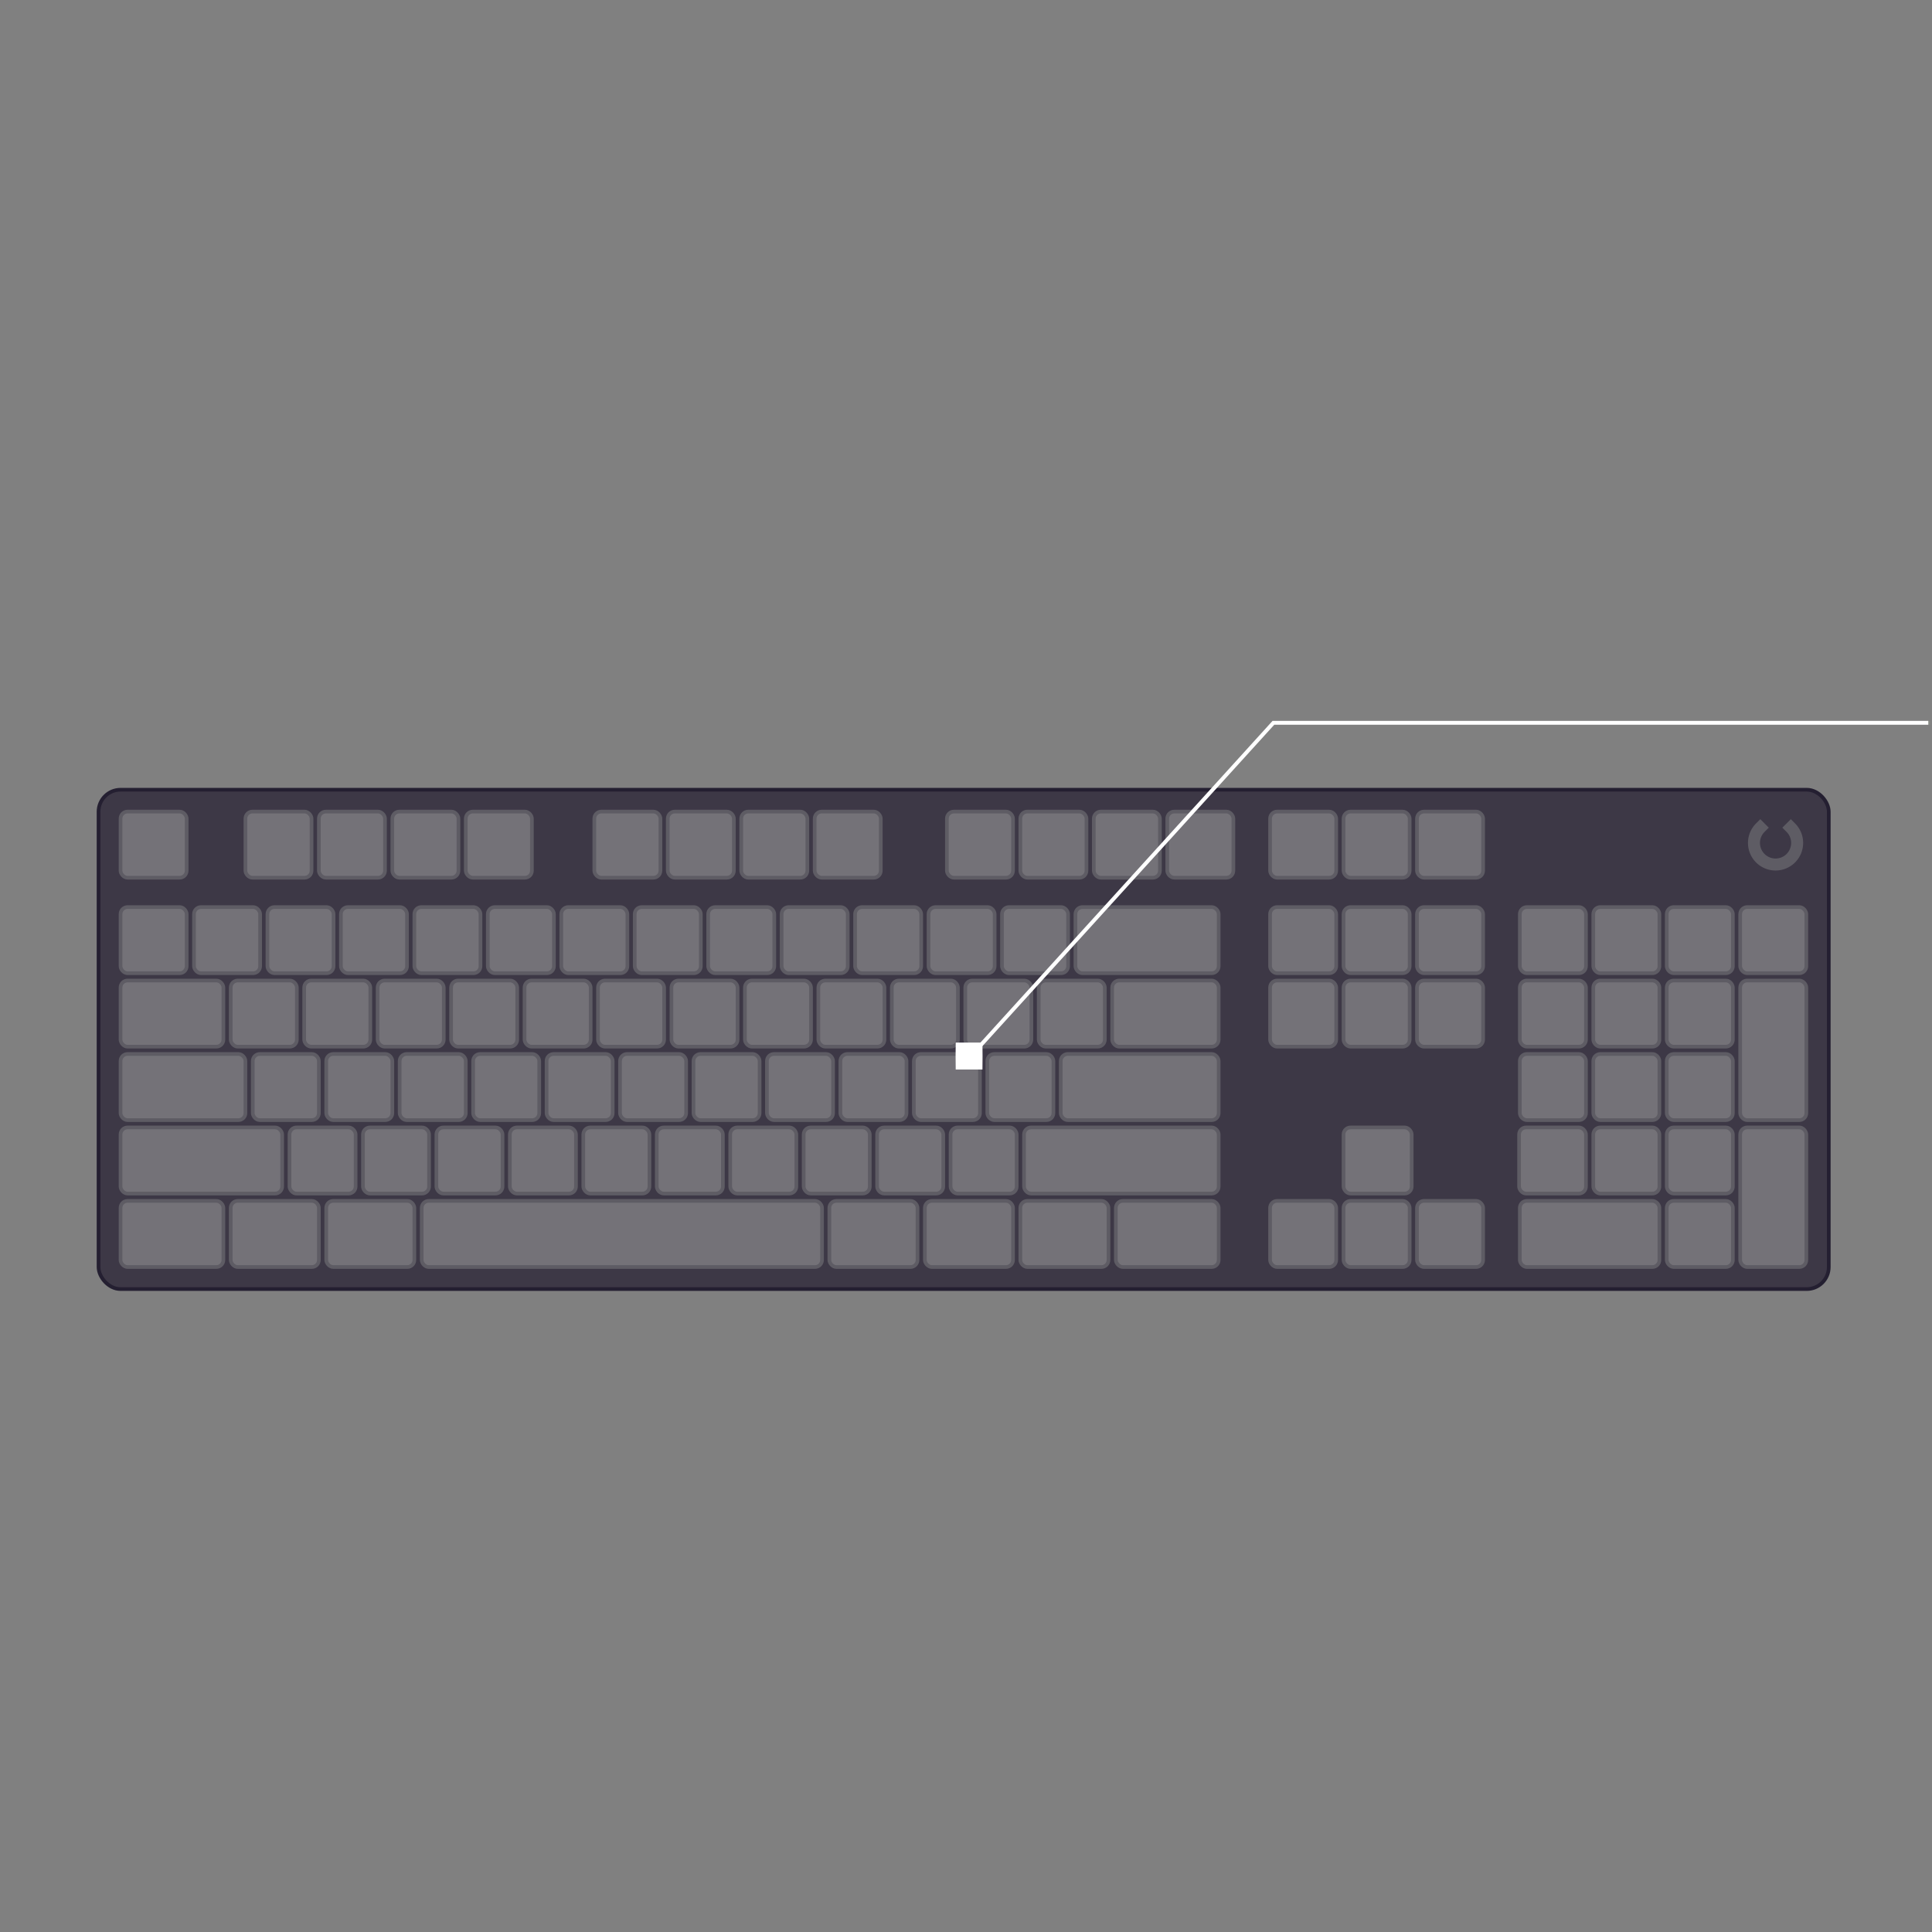 <?xml version="1.0" encoding="UTF-8" standalone="no"?>
<svg
   sodipodi:docname="logitech-g513-dark.svg"
   inkscape:version="1.2.1 (9c6d41e410, 2022-07-14)"
   id="logitech-g513-piper"
   version="1.1"
   viewBox="0 0 129.644 129.644"
   height="490"
   width="490"
   xmlns:inkscape="http://www.inkscape.org/namespaces/inkscape"
   xmlns:sodipodi="http://sodipodi.sourceforge.net/DTD/sodipodi-0.dtd"
   xmlns="http://www.w3.org/2000/svg"
   xmlns:svg="http://www.w3.org/2000/svg"
   xmlns:rdf="http://www.w3.org/1999/02/22-rdf-syntax-ns#"
   xmlns:cc="http://creativecommons.org/ns#"
   xmlns:dc="http://purl.org/dc/elements/1.1/">
  <rect x="0" y="0" width="129.644" height="129.644" fill="#808080" stroke="none"/>
  <title
     id="title415">Logitech G513 Keyboard for Piper</title>
  <defs
     id="defs2" />
  <sodipodi:namedview
     inkscape:document-rotation="0"
     inkscape:snap-nodes="true"
     inkscape:object-nodes="true"
     inkscape:snap-others="true"
     inkscape:window-maximized="1"
     inkscape:window-y="27"
     inkscape:window-x="0"
     inkscape:window-height="1376"
     inkscape:window-width="3440"
     units="px"
     showguides="true"
     inkscape:pagecheckerboard="true"
     inkscape:showpageshadow="false"
     borderlayer="false"
     showborder="true"
     showgrid="false"
     inkscape:current-layer="LEDs"
     inkscape:document-units="px"
     inkscape:cy="249.21384"
     inkscape:cx="119.20416"
     inkscape:zoom="1.9999999"
     inkscape:pageshadow="2"
     inkscape:pageopacity="0.0"
     borderopacity="1.0"
     bordercolor="#666666"
     pagecolor="#ffffff"
     id="base"
     inkscape:snap-global="true"
     scale-x="0.265"
     inkscape:lockguides="false"
     inkscape:deskcolor="#d1d1d1">
    <inkscape:grid
       snapvisiblegridlinesonly="true"
       id="grid3721"
       type="xygrid"
       enabled="true"
       visible="true"
       dotted="false"
       originx="0"
       originy="0" />
  </sodipodi:namedview>
  <g
     inkscape:label="Device"
     style="display:inline"
     id="Device"
     inkscape:groupmode="layer">
    <rect
       ry="1.479"
       y="52.993"
       x="6.612"
       height="33.508"
       width="116.105"
       id="backplate"
       style="fill:#3d3846;fill-opacity:1;stroke:#241f31;stroke-width:0.247;stroke-linejoin:miter;stroke-miterlimit:4;stroke-dasharray:none;stroke-opacity:1" />
    <path
       sodipodi:arc-type="arc"
       sodipodi:open="true"
       sodipodi:end="3.9269907"
       sodipodi:start="5.4977871"
       d="m 120.171,55.539 a 1.449,1.449 0 0 1 0,2.049 1.449,1.449 0 0 1 -2.049,0 1.449,1.449 0 0 1 0,-2.049"
       sodipodi:ry="1.448873"
       sodipodi:rx="1.4488717"
       sodipodi:cy="56.563496"
       sodipodi:cx="119.14634"
       id="logo"
       style="display:inline;opacity:1;fill:none;fill-opacity:0.392;stroke:#5e5c64;stroke-width:0.805;stroke-linecap:square;stroke-linejoin:bevel;stroke-miterlimit:4;stroke-dasharray:none;stroke-opacity:1"
       sodipodi:type="arc" />
    <g
       id="led0"
       transform="matrix(0.977,0,0,0.977,0.154,6.773)"
       style="stroke:#5e5c64;fill:#77767b">
      <rect
         style="fill:#77767b;fill-opacity:0.941;stroke:#5e5c64;stroke-width:0.252;stroke-linejoin:miter;stroke-miterlimit:4;stroke-dasharray:none;stroke-opacity:1"
         id="key-esc"
         width="4.541"
         height="4.541"
         x="8.122"
         y="48.81"
         ry="0.482" />
      <rect
         style="fill:#77767b;fill-opacity:0.941;stroke:#5e5c64;stroke-width:0.252;stroke-linejoin:miter;stroke-miterlimit:4;stroke-dasharray:none;stroke-opacity:1"
         id="button0_DISABLED"
         width="4.541"
         height="4.541"
         x="16.699"
         y="48.81"
         ry="0.482"
         inkscape:label="F1" />
      <rect
         style="fill:#77767b;fill-opacity:0.941;stroke:#5e5c64;stroke-width:0.252;stroke-linejoin:miter;stroke-miterlimit:4;stroke-dasharray:none;stroke-opacity:1"
         id="button1_DISABLED"
         width="4.541"
         height="4.541"
         x="21.744"
         y="48.81"
         ry="0.482"
         inkscape:label="F2" />
      <rect
         style="fill:#77767b;fill-opacity:0.941;stroke:#5e5c64;stroke-width:0.252;stroke-linejoin:miter;stroke-miterlimit:4;stroke-dasharray:none;stroke-opacity:1"
         id="button2_DISABLED"
         width="4.541"
         height="4.541"
         x="26.789"
         y="48.81"
         ry="0.482"
         inkscape:label="F3" />
      <rect
         style="fill:#77767b;fill-opacity:0.941;stroke:#5e5c64;stroke-width:0.252;stroke-linejoin:miter;stroke-miterlimit:4;stroke-dasharray:none;stroke-opacity:1"
         id="button3_DISABLED"
         width="4.541"
         height="4.541"
         x="31.834"
         y="48.81"
         ry="0.482"
         inkscape:label="F4" />
      <rect
         style="fill:#77767b;fill-opacity:0.941;stroke:#5e5c64;stroke-width:0.252;stroke-linejoin:miter;stroke-miterlimit:4;stroke-dasharray:none;stroke-opacity:1"
         id="button4_DISABLED"
         width="4.541"
         height="4.541"
         x="40.662"
         y="48.81"
         ry="0.482"
         inkscape:label="F5" />
      <rect
         style="fill:#77767b;fill-opacity:0.941;stroke:#5e5c64;stroke-width:0.252;stroke-linejoin:miter;stroke-miterlimit:4;stroke-dasharray:none;stroke-opacity:1"
         id="button5_DISABLED"
         width="4.541"
         height="4.541"
         x="45.707"
         y="48.81"
         ry="0.482"
         inkscape:label="F6" />
      <rect
         style="fill:#77767b;fill-opacity:0.941;stroke:#5e5c64;stroke-width:0.252;stroke-linejoin:miter;stroke-miterlimit:4;stroke-dasharray:none;stroke-opacity:1"
         id="button6_DISABLED"
         width="4.541"
         height="4.541"
         x="50.752"
         y="48.81"
         ry="0.482"
         inkscape:label="F7" />
      <rect
         style="fill:#77767b;fill-opacity:0.941;stroke:#5e5c64;stroke-width:0.252;stroke-linejoin:miter;stroke-miterlimit:4;stroke-dasharray:none;stroke-opacity:1"
         id="button7_DISABLED"
         width="4.541"
         height="4.541"
         x="55.797"
         y="48.81"
         ry="0.482"
         inkscape:label="F8" />
      <rect
         style="fill:#77767b;fill-opacity:0.941;stroke:#5e5c64;stroke-width:0.252;stroke-linejoin:miter;stroke-miterlimit:4;stroke-dasharray:none;stroke-opacity:1"
         id="button8_DISABLED"
         width="4.541"
         height="4.541"
         x="64.878"
         y="48.81"
         ry="0.482"
         inkscape:label="F9" />
      <rect
         style="fill:#77767b;fill-opacity:0.941;stroke:#5e5c64;stroke-width:0.252;stroke-linejoin:miter;stroke-miterlimit:4;stroke-dasharray:none;stroke-opacity:1"
         id="button9_DISABLED"
         width="4.541"
         height="4.541"
         x="69.923"
         y="48.81"
         ry="0.482"
         inkscape:label="F10" />
      <rect
         style="fill:#77767b;fill-opacity:0.941;stroke:#5e5c64;stroke-width:0.252;stroke-linejoin:miter;stroke-miterlimit:4;stroke-dasharray:none;stroke-opacity:1"
         id="button10_DISABLED"
         width="4.541"
         height="4.541"
         x="74.968"
         y="48.81"
         ry="0.482"
         inkscape:label="F11" />
      <rect
         style="fill:#77767b;fill-opacity:0.941;stroke:#5e5c64;stroke-width:0.252;stroke-linejoin:miter;stroke-miterlimit:4;stroke-dasharray:none;stroke-opacity:1"
         id="button11_DISABLED"
         width="4.541"
         height="4.541"
         x="80.013"
         y="48.81"
         ry="0.482"
         inkscape:label="F12" />
      <rect
         style="fill:#77767b;fill-opacity:0.941;stroke:#5e5c64;stroke-width:0.252;stroke-linejoin:miter;stroke-miterlimit:4;stroke-dasharray:none;stroke-opacity:1"
         id="key-printscreen"
         width="4.541"
         height="4.541"
         x="87.076"
         y="48.81"
         ry="0.482"
         inkscape:label="PRTSC" />
      <rect
         style="fill:#77767b;fill-opacity:0.941;stroke:#5e5c64;stroke-width:0.252;stroke-linejoin:miter;stroke-miterlimit:4;stroke-dasharray:none;stroke-opacity:1"
         id="key-scroll_lock"
         width="4.541"
         height="4.541"
         x="92.121"
         y="48.81"
         ry="0.482"
         inkscape:label="SCRLK" />
      <rect
         style="fill:#77767b;fill-opacity:0.941;stroke:#5e5c64;stroke-width:0.252;stroke-linejoin:miter;stroke-miterlimit:4;stroke-dasharray:none;stroke-opacity:1"
         id="key-pause"
         width="4.541"
         height="4.541"
         x="97.166"
         y="48.81"
         ry="0.482"
         inkscape:label="PAUSE" />
      <rect
         style="fill:#77767b;fill-opacity:0.941;stroke:#5e5c64;stroke-width:0.252;stroke-linejoin:miter;stroke-miterlimit:4;stroke-dasharray:none;stroke-opacity:1"
         id="key-backtick"
         width="4.541"
         height="4.541"
         x="8.122"
         y="55.369"
         ry="0.482"
         sodipodi:insensitive="true"
         inkscape:label="`/~" />
      <rect
         style="fill:#77767b;fill-opacity:0.941;stroke:#5e5c64;stroke-width:0.252;stroke-linejoin:miter;stroke-miterlimit:4;stroke-dasharray:none;stroke-opacity:1"
         id="key-1"
         width="4.541"
         height="4.541"
         x="13.167"
         y="55.369"
         ry="0.482"
         inkscape:label="1/!" />
      <rect
         style="fill:#77767b;fill-opacity:0.941;stroke:#5e5c64;stroke-width:0.252;stroke-linejoin:miter;stroke-miterlimit:4;stroke-dasharray:none;stroke-opacity:1"
         id="key-2"
         width="4.541"
         height="4.541"
         x="18.212"
         y="55.369"
         ry="0.482"
         inkscape:label="2/@" />
      <rect
         style="fill:#77767b;fill-opacity:0.941;stroke:#5e5c64;stroke-width:0.252;stroke-linejoin:miter;stroke-miterlimit:4;stroke-dasharray:none;stroke-opacity:1"
         id="key-3"
         width="4.541"
         height="4.541"
         x="23.257"
         y="55.369"
         ry="0.482"
         inkscape:label="3/#" />
      <rect
         style="fill:#77767b;fill-opacity:0.941;stroke:#5e5c64;stroke-width:0.252;stroke-linejoin:miter;stroke-miterlimit:4;stroke-dasharray:none;stroke-opacity:1"
         id="key-4"
         width="4.541"
         height="4.541"
         x="28.302"
         y="55.369"
         ry="0.482"
         inkscape:label="4/$" />
      <rect
         style="fill:#77767b;fill-opacity:0.941;stroke:#5e5c64;stroke-width:0.252;stroke-linejoin:miter;stroke-miterlimit:4;stroke-dasharray:none;stroke-opacity:1"
         id="key-5"
         width="4.541"
         height="4.541"
         x="33.347"
         y="55.369"
         ry="0.482"
         inkscape:label="5/%" />
      <rect
         style="fill:#77767b;fill-opacity:0.941;stroke:#5e5c64;stroke-width:0.252;stroke-linejoin:miter;stroke-miterlimit:4;stroke-dasharray:none;stroke-opacity:1"
         id="key-6"
         width="4.541"
         height="4.541"
         x="38.392"
         y="55.369"
         ry="0.482"
         inkscape:label="6/^" />
      <rect
         style="fill:#77767b;fill-opacity:0.941;stroke:#5e5c64;stroke-width:0.252;stroke-linejoin:miter;stroke-miterlimit:4;stroke-dasharray:none;stroke-opacity:1"
         id="key-7"
         width="4.541"
         height="4.541"
         x="43.437"
         y="55.369"
         ry="0.482"
         inkscape:label="7/&amp;" />
      <rect
         style="fill:#77767b;fill-opacity:0.941;stroke:#5e5c64;stroke-width:0.252;stroke-linejoin:miter;stroke-miterlimit:4;stroke-dasharray:none;stroke-opacity:1"
         id="key-8"
         width="4.541"
         height="4.541"
         x="48.482"
         y="55.369"
         ry="0.482"
         inkscape:label="8/*" />
      <rect
         style="fill:#77767b;fill-opacity:0.941;stroke:#5e5c64;stroke-width:0.252;stroke-linejoin:miter;stroke-miterlimit:4;stroke-dasharray:none;stroke-opacity:1"
         id="key-9"
         width="4.541"
         height="4.541"
         x="53.527"
         y="55.369"
         ry="0.482"
         inkscape:label="9/(" />
      <rect
         style="fill:#77767b;fill-opacity:0.941;stroke:#5e5c64;stroke-width:0.252;stroke-linejoin:miter;stroke-miterlimit:4;stroke-dasharray:none;stroke-opacity:1"
         id="key-0"
         width="4.541"
         height="4.541"
         x="58.572"
         y="55.369"
         ry="0.482"
         inkscape:label="0/)" />
      <rect
         style="fill:#77767b;fill-opacity:0.941;stroke:#5e5c64;stroke-width:0.252;stroke-linejoin:miter;stroke-miterlimit:4;stroke-dasharray:none;stroke-opacity:1"
         id="key-dash"
         width="4.541"
         height="4.541"
         x="63.617"
         y="55.369"
         ry="0.482"
         inkscape:label="-/_" />
      <rect
         style="fill:#77767b;fill-opacity:0.941;stroke:#5e5c64;stroke-width:0.252;stroke-linejoin:miter;stroke-miterlimit:4;stroke-dasharray:none;stroke-opacity:1"
         id="key-equals"
         width="4.541"
         height="4.541"
         x="68.662"
         y="55.369"
         ry="0.482"
         inkscape:label="=/+" />
      <rect
         style="fill:#77767b;fill-opacity:0.941;stroke:#5e5c64;stroke-width:0.252;stroke-linejoin:miter;stroke-miterlimit:4;stroke-dasharray:none;stroke-opacity:1"
         id="key-backspace"
         width="9.838"
         height="4.541"
         x="73.707"
         y="55.369"
         ry="0.482"
         inkscape:label="&lt;Leftwards pointing arrow&gt;" />
      <rect
         style="fill:#77767b;fill-opacity:0.941;stroke:#5e5c64;stroke-width:0.252;stroke-linejoin:miter;stroke-miterlimit:4;stroke-dasharray:none;stroke-opacity:1"
         id="key-insert"
         width="4.541"
         height="4.541"
         x="87.076"
         y="55.369"
         ry="0.482"
         inkscape:label="INS" />
      <rect
         style="fill:#77767b;fill-opacity:0.941;stroke:#5e5c64;stroke-width:0.252;stroke-linejoin:miter;stroke-miterlimit:4;stroke-dasharray:none;stroke-opacity:1"
         id="key-home"
         width="4.541"
         height="4.541"
         x="92.121"
         y="55.369"
         ry="0.482"
         inkscape:label="HOME" />
      <rect
         style="fill:#77767b;fill-opacity:0.941;stroke:#5e5c64;stroke-width:0.252;stroke-linejoin:miter;stroke-miterlimit:4;stroke-dasharray:none;stroke-opacity:1"
         id="key-page_up"
         width="4.541"
         height="4.541"
         x="97.166"
         y="55.369"
         ry="0.482"
         inkscape:label="PG UP" />
      <rect
         style="fill:#77767b;fill-opacity:0.941;stroke:#5e5c64;stroke-width:0.252;stroke-linejoin:miter;stroke-miterlimit:4;stroke-dasharray:none;stroke-opacity:1"
         id="key-numpad-num_lock"
         width="4.541"
         height="4.541"
         x="104.23"
         y="55.369"
         ry="0.482"
         inkscape:label="NUM" />
      <rect
         style="fill:#77767b;fill-opacity:0.941;stroke:#5e5c64;stroke-width:0.252;stroke-linejoin:miter;stroke-miterlimit:4;stroke-dasharray:none;stroke-opacity:1"
         id="key-numpad-forwardslash"
         width="4.541"
         height="4.541"
         x="109.275"
         y="55.369"
         ry="0.482"
         inkscape:label="/" />
      <rect
         style="fill:#77767b;fill-opacity:0.941;stroke:#5e5c64;stroke-width:0.252;stroke-linejoin:miter;stroke-miterlimit:4;stroke-dasharray:none;stroke-opacity:1"
         id="key-numpad-asterisk"
         width="4.541"
         height="4.541"
         x="114.32"
         y="55.369"
         ry="0.482"
         inkscape:label="*" />
      <rect
         style="fill:#77767b;fill-opacity:0.941;stroke:#5e5c64;stroke-width:0.252;stroke-linejoin:miter;stroke-miterlimit:4;stroke-dasharray:none;stroke-opacity:1"
         id="key-numpad-dash"
         width="4.541"
         height="4.541"
         x="119.365"
         y="55.369"
         ry="0.482"
         inkscape:label="-" />
      <rect
         style="fill:#77767b;fill-opacity:0.941;stroke:#5e5c64;stroke-width:0.252;stroke-linejoin:miter;stroke-miterlimit:4;stroke-dasharray:none;stroke-opacity:1"
         id="key-tab"
         width="7.063"
         height="4.541"
         x="8.122"
         y="60.414"
         ry="0.482"
         inkscape:label="TAB" />
      <rect
         style="fill:#77767b;fill-opacity:0.941;stroke:#5e5c64;stroke-width:0.252;stroke-linejoin:miter;stroke-miterlimit:4;stroke-dasharray:none;stroke-opacity:1"
         id="key-q"
         width="4.541"
         height="4.541"
         x="15.69"
         y="60.414"
         ry="0.482"
         inkscape:label="Q" />
      <rect
         style="fill:#77767b;fill-opacity:0.941;stroke:#5e5c64;stroke-width:0.252;stroke-linejoin:miter;stroke-miterlimit:4;stroke-dasharray:none;stroke-opacity:1"
         id="key-w"
         width="4.541"
         height="4.541"
         x="20.735"
         y="60.414"
         ry="0.482"
         inkscape:label="W" />
      <rect
         style="fill:#77767b;fill-opacity:0.941;stroke:#5e5c64;stroke-width:0.252;stroke-linejoin:miter;stroke-miterlimit:4;stroke-dasharray:none;stroke-opacity:1"
         id="key-e"
         width="4.541"
         height="4.541"
         x="25.78"
         y="60.414"
         ry="0.482"
         inkscape:label="E" />
      <rect
         style="fill:#77767b;fill-opacity:0.941;stroke:#5e5c64;stroke-width:0.252;stroke-linejoin:miter;stroke-miterlimit:4;stroke-dasharray:none;stroke-opacity:1"
         id="key-r"
         width="4.541"
         height="4.541"
         x="30.825"
         y="60.414"
         ry="0.482"
         inkscape:label="R" />
      <rect
         style="fill:#77767b;fill-opacity:0.941;stroke:#5e5c64;stroke-width:0.252;stroke-linejoin:miter;stroke-miterlimit:4;stroke-dasharray:none;stroke-opacity:1"
         id="key-t"
         width="4.541"
         height="4.541"
         x="35.87"
         y="60.414"
         ry="0.482"
         inkscape:label="T" />
      <rect
         style="fill:#77767b;fill-opacity:0.941;stroke:#5e5c64;stroke-width:0.252;stroke-linejoin:miter;stroke-miterlimit:4;stroke-dasharray:none;stroke-opacity:1"
         id="key-y"
         width="4.541"
         height="4.541"
         x="40.915"
         y="60.414"
         ry="0.482"
         inkscape:label="Y" />
      <rect
         style="fill:#77767b;fill-opacity:0.941;stroke:#5e5c64;stroke-width:0.252;stroke-linejoin:miter;stroke-miterlimit:4;stroke-dasharray:none;stroke-opacity:1"
         id="key-u"
         width="4.541"
         height="4.541"
         x="45.96"
         y="60.414"
         ry="0.482"
         inkscape:label="U" />
      <rect
         style="fill:#77767b;fill-opacity:0.941;stroke:#5e5c64;stroke-width:0.252;stroke-linejoin:miter;stroke-miterlimit:4;stroke-dasharray:none;stroke-opacity:1"
         id="key-i"
         width="4.541"
         height="4.541"
         x="51.005"
         y="60.414"
         ry="0.482"
         inkscape:label="I" />
      <rect
         style="fill:#77767b;fill-opacity:0.941;stroke:#5e5c64;stroke-width:0.252;stroke-linejoin:miter;stroke-miterlimit:4;stroke-dasharray:none;stroke-opacity:1"
         id="key-o"
         width="4.541"
         height="4.541"
         x="56.05"
         y="60.414"
         ry="0.482"
         inkscape:label="O" />
      <rect
         style="fill:#77767b;fill-opacity:0.941;stroke:#5e5c64;stroke-width:0.252;stroke-linejoin:miter;stroke-miterlimit:4;stroke-dasharray:none;stroke-opacity:1"
         id="key-p"
         width="4.541"
         height="4.541"
         x="61.095"
         y="60.414"
         ry="0.482"
         inkscape:label="P" />
      <rect
         style="fill:#77767b;fill-opacity:0.941;stroke:#5e5c64;stroke-width:0.252;stroke-linejoin:miter;stroke-miterlimit:4;stroke-dasharray:none;stroke-opacity:1"
         id="key-opening_square_bracket"
         width="4.541"
         height="4.541"
         x="66.14"
         y="60.414"
         ry="0.482"
         inkscape:label="[/{" />
      <rect
         style="fill:#77767b;fill-opacity:0.941;stroke:#5e5c64;stroke-width:0.252;stroke-linejoin:miter;stroke-miterlimit:4;stroke-dasharray:none;stroke-opacity:1"
         id="key-closing_square_bracket"
         width="4.541"
         height="4.541"
         x="71.185"
         y="60.414"
         ry="0.482"
         inkscape:label="]/}" />
      <rect
         style="fill:#77767b;fill-opacity:0.941;stroke:#5e5c64;stroke-width:0.252;stroke-linejoin:miter;stroke-miterlimit:4;stroke-dasharray:none;stroke-opacity:1"
         id="key-backslash"
         width="7.315"
         height="4.541"
         x="76.23"
         y="60.414"
         ry="0.482"
         inkscape:label="\/|" />
      <rect
         style="fill:#77767b;fill-opacity:0.941;stroke:#5e5c64;stroke-width:0.252;stroke-linejoin:miter;stroke-miterlimit:4;stroke-dasharray:none;stroke-opacity:1"
         id="key-delete"
         width="4.541"
         height="4.541"
         x="87.076"
         y="60.414"
         ry="0.482"
         inkscape:label="DEL" />
      <rect
         style="fill:#77767b;fill-opacity:0.941;stroke:#5e5c64;stroke-width:0.252;stroke-linejoin:miter;stroke-miterlimit:4;stroke-dasharray:none;stroke-opacity:1"
         id="key-end"
         width="4.541"
         height="4.541"
         x="92.121"
         y="60.414"
         ry="0.482"
         inkscape:label="END" />
      <rect
         style="fill:#77767b;fill-opacity:0.941;stroke:#5e5c64;stroke-width:0.252;stroke-linejoin:miter;stroke-miterlimit:4;stroke-dasharray:none;stroke-opacity:1"
         id="key-page_down"
         width="4.541"
         height="4.541"
         x="97.166"
         y="60.414"
         ry="0.482"
         inkscape:label="PG DN" />
      <rect
         style="fill:#77767b;fill-opacity:0.941;stroke:#5e5c64;stroke-width:0.252;stroke-linejoin:miter;stroke-miterlimit:4;stroke-dasharray:none;stroke-opacity:1"
         id="key-numpad-7"
         width="4.541"
         height="4.541"
         x="104.23"
         y="60.414"
         ry="0.482"
         inkscape:label="7/HOME" />
      <rect
         style="fill:#77767b;fill-opacity:0.941;stroke:#5e5c64;stroke-width:0.252;stroke-linejoin:miter;stroke-miterlimit:4;stroke-dasharray:none;stroke-opacity:1"
         id="key-numpad-8"
         width="4.541"
         height="4.541"
         x="109.275"
         y="60.414"
         ry="0.482"
         inkscape:label="8/&lt;Upwards pointing arrow&gt;" />
      <rect
         style="fill:#77767b;fill-opacity:0.941;stroke:#5e5c64;stroke-width:0.252;stroke-linejoin:miter;stroke-miterlimit:4;stroke-dasharray:none;stroke-opacity:1"
         id="key-numpad-9"
         width="4.541"
         height="4.541"
         x="114.32"
         y="60.414"
         ry="0.482"
         inkscape:label="9/PG UP" />
      <rect
         style="fill:#77767b;fill-opacity:0.941;stroke:#5e5c64;stroke-width:0.252;stroke-linejoin:miter;stroke-miterlimit:4;stroke-dasharray:none;stroke-opacity:1"
         id="key-numpad-plus"
         width="4.541"
         height="9.586"
         x="119.365"
         y="60.414"
         ry="0.479"
         inkscape:label="+" />
      <rect
         style="fill:#77767b;fill-opacity:0.941;stroke:#5e5c64;stroke-width:0.252;stroke-linejoin:miter;stroke-miterlimit:4;stroke-dasharray:none;stroke-opacity:1"
         id="key-capslock"
         width="8.577"
         height="4.541"
         x="8.122"
         y="65.459"
         ry="0.482"
         inkscape:label="CAPS" />
      <rect
         style="fill:#77767b;fill-opacity:0.941;stroke:#5e5c64;stroke-width:0.252;stroke-linejoin:miter;stroke-miterlimit:4;stroke-dasharray:none;stroke-opacity:1"
         id="key-a"
         width="4.541"
         height="4.541"
         x="17.203"
         y="65.459"
         ry="0.482"
         inkscape:label="A" />
      <rect
         style="fill:#77767b;fill-opacity:0.941;stroke:#5e5c64;stroke-width:0.252;stroke-linejoin:miter;stroke-miterlimit:4;stroke-dasharray:none;stroke-opacity:1"
         id="key-s"
         width="4.541"
         height="4.541"
         x="22.248"
         y="65.459"
         ry="0.482"
         inkscape:label="S" />
      <rect
         style="fill:#77767b;fill-opacity:0.941;stroke:#5e5c64;stroke-width:0.252;stroke-linejoin:miter;stroke-miterlimit:4;stroke-dasharray:none;stroke-opacity:1"
         id="key-d"
         width="4.541"
         height="4.541"
         x="27.293"
         y="65.459"
         ry="0.482"
         inkscape:label="D" />
      <rect
         style="fill:#77767b;fill-opacity:0.941;stroke:#5e5c64;stroke-width:0.252;stroke-linejoin:miter;stroke-miterlimit:4;stroke-dasharray:none;stroke-opacity:1"
         id="key-f"
         width="4.541"
         height="4.541"
         x="32.338"
         y="65.459"
         ry="0.482"
         inkscape:label="F" />
      <rect
         style="fill:#77767b;fill-opacity:0.941;stroke:#5e5c64;stroke-width:0.252;stroke-linejoin:miter;stroke-miterlimit:4;stroke-dasharray:none;stroke-opacity:1"
         id="key-g"
         width="4.541"
         height="4.541"
         x="37.383"
         y="65.459"
         ry="0.482"
         inkscape:label="G" />
      <rect
         style="fill:#77767b;fill-opacity:0.941;stroke:#5e5c64;stroke-width:0.252;stroke-linejoin:miter;stroke-miterlimit:4;stroke-dasharray:none;stroke-opacity:1"
         id="key-h"
         width="4.541"
         height="4.541"
         x="42.428"
         y="65.459"
         ry="0.482"
         inkscape:label="H" />
      <rect
         style="fill:#77767b;fill-opacity:0.941;stroke:#5e5c64;stroke-width:0.252;stroke-linejoin:miter;stroke-miterlimit:4;stroke-dasharray:none;stroke-opacity:1"
         id="key-j"
         width="4.541"
         height="4.541"
         x="47.473"
         y="65.459"
         ry="0.482"
         inkscape:label="J" />
      <rect
         style="fill:#77767b;fill-opacity:0.941;stroke:#5e5c64;stroke-width:0.252;stroke-linejoin:miter;stroke-miterlimit:4;stroke-dasharray:none;stroke-opacity:1"
         id="key-k"
         width="4.541"
         height="4.541"
         x="52.518"
         y="65.459"
         ry="0.482"
         inkscape:label="K" />
      <rect
         style="fill:#77767b;fill-opacity:0.941;stroke:#5e5c64;stroke-width:0.252;stroke-linejoin:miter;stroke-miterlimit:4;stroke-dasharray:none;stroke-opacity:1"
         id="key-l"
         width="4.541"
         height="4.541"
         x="57.563"
         y="65.459"
         ry="0.482"
         inkscape:label="L" />
      <rect
         style="fill:#77767b;fill-opacity:0.941;stroke:#5e5c64;stroke-width:0.252;stroke-linejoin:miter;stroke-miterlimit:4;stroke-dasharray:none;stroke-opacity:1"
         id="key-semicolon"
         width="4.541"
         height="4.541"
         x="62.608"
         y="65.459"
         ry="0.482"
         inkscape:label=";/:" />
      <rect
         style="fill:#77767b;fill-opacity:0.941;stroke:#5e5c64;stroke-width:0.252;stroke-linejoin:miter;stroke-miterlimit:4;stroke-dasharray:none;stroke-opacity:1"
         id="key-apostrophe"
         width="4.541"
         height="4.541"
         x="67.653"
         y="65.459"
         ry="0.482"
         inkscape:label="'/&quot;" />
      <rect
         style="fill:#77767b;fill-opacity:0.941;stroke:#5e5c64;stroke-width:0.252;stroke-linejoin:miter;stroke-miterlimit:4;stroke-dasharray:none;stroke-opacity:1"
         id="key-enter"
         width="10.847"
         height="4.541"
         x="72.698"
         y="65.459"
         ry="0.482"
         inkscape:label="ENTER" />
      <rect
         style="fill:#77767b;fill-opacity:0.941;stroke:#5e5c64;stroke-width:0.252;stroke-linejoin:miter;stroke-miterlimit:4;stroke-dasharray:none;stroke-opacity:1"
         id="key-numpad-4"
         width="4.541"
         height="4.541"
         x="104.23"
         y="65.459"
         ry="0.482"
         inkscape:label="4/&lt;Leftwards pointing arrow&gt;" />
      <rect
         style="fill:#77767b;fill-opacity:0.941;stroke:#5e5c64;stroke-width:0.252;stroke-linejoin:miter;stroke-miterlimit:4;stroke-dasharray:none;stroke-opacity:1"
         id="key-numpad-5"
         width="4.541"
         height="4.541"
         x="109.275"
         y="65.459"
         ry="0.482"
         inkscape:label="5" />
      <rect
         style="fill:#77767b;fill-opacity:0.941;stroke:#5e5c64;stroke-width:0.252;stroke-linejoin:miter;stroke-miterlimit:4;stroke-dasharray:none;stroke-opacity:1"
         id="key-numpad-6"
         width="4.541"
         height="4.541"
         x="114.32"
         y="65.459"
         ry="0.482"
         inkscape:label="6/&lt;Rightwards pointing arrow&gt;" />
      <rect
         style="fill:#77767b;fill-opacity:0.941;stroke:#5e5c64;stroke-width:0.252;stroke-linejoin:miter;stroke-miterlimit:4;stroke-dasharray:none;stroke-opacity:1"
         id="key-lshift"
         width="11.099"
         height="4.541"
         x="8.122"
         y="70.504"
         ry="0.482"
         inkscape:label="SHIFT" />
      <rect
         style="fill:#77767b;fill-opacity:0.941;stroke:#5e5c64;stroke-width:0.252;stroke-linejoin:miter;stroke-miterlimit:4;stroke-dasharray:none;stroke-opacity:1"
         id="key-z"
         width="4.541"
         height="4.541"
         x="19.726"
         y="70.504"
         ry="0.482"
         inkscape:label="Z" />
      <rect
         style="fill:#77767b;fill-opacity:0.941;stroke:#5e5c64;stroke-width:0.252;stroke-linejoin:miter;stroke-miterlimit:4;stroke-dasharray:none;stroke-opacity:1"
         id="key-x"
         width="4.541"
         height="4.541"
         x="24.771"
         y="70.504"
         ry="0.482"
         inkscape:label="X" />
      <rect
         style="fill:#77767b;fill-opacity:0.941;stroke:#5e5c64;stroke-width:0.252;stroke-linejoin:miter;stroke-miterlimit:4;stroke-dasharray:none;stroke-opacity:1"
         id="key-c"
         width="4.541"
         height="4.541"
         x="29.816"
         y="70.504"
         ry="0.482"
         inkscape:label="C" />
      <rect
         style="fill:#77767b;fill-opacity:0.941;stroke:#5e5c64;stroke-width:0.252;stroke-linejoin:miter;stroke-miterlimit:4;stroke-dasharray:none;stroke-opacity:1"
         id="key-v"
         width="4.541"
         height="4.541"
         x="34.861"
         y="70.504"
         ry="0.482"
         inkscape:label="V" />
      <rect
         style="fill:#77767b;fill-opacity:0.941;stroke:#5e5c64;stroke-width:0.252;stroke-linejoin:miter;stroke-miterlimit:4;stroke-dasharray:none;stroke-opacity:1"
         id="key-b"
         width="4.541"
         height="4.541"
         x="39.906"
         y="70.504"
         ry="0.482"
         inkscape:label="B" />
      <rect
         style="fill:#77767b;fill-opacity:0.941;stroke:#5e5c64;stroke-width:0.252;stroke-linejoin:miter;stroke-miterlimit:4;stroke-dasharray:none;stroke-opacity:1"
         id="key-n"
         width="4.541"
         height="4.541"
         x="44.951"
         y="70.504"
         ry="0.482"
         inkscape:label="N" />
      <rect
         style="fill:#77767b;fill-opacity:0.941;stroke:#5e5c64;stroke-width:0.252;stroke-linejoin:miter;stroke-miterlimit:4;stroke-dasharray:none;stroke-opacity:1"
         id="key-m"
         width="4.541"
         height="4.541"
         x="49.996"
         y="70.504"
         ry="0.482"
         inkscape:label="M" />
      <rect
         style="fill:#77767b;fill-opacity:0.941;stroke:#5e5c64;stroke-width:0.252;stroke-linejoin:miter;stroke-miterlimit:4;stroke-dasharray:none;stroke-opacity:1"
         id="key-comma"
         width="4.541"
         height="4.541"
         x="55.041"
         y="70.504"
         ry="0.482"
         inkscape:label=",/&lt;" />
      <rect
         style="fill:#77767b;fill-opacity:0.941;stroke:#5e5c64;stroke-width:0.252;stroke-linejoin:miter;stroke-miterlimit:4;stroke-dasharray:none;stroke-opacity:1"
         id="key-period"
         width="4.541"
         height="4.541"
         x="60.086"
         y="70.504"
         ry="0.482"
         inkscape:label="./&gt;" />
      <rect
         style="fill:#77767b;fill-opacity:0.941;stroke:#5e5c64;stroke-width:0.252;stroke-linejoin:miter;stroke-miterlimit:4;stroke-dasharray:none;stroke-opacity:1"
         id="key-forwardslash"
         width="4.541"
         height="4.541"
         x="65.131"
         y="70.504"
         ry="0.482"
         inkscape:label="//?" />
      <rect
         style="fill:#77767b;fill-opacity:0.941;stroke:#5e5c64;stroke-width:0.252;stroke-linejoin:miter;stroke-miterlimit:4;stroke-dasharray:none;stroke-opacity:1"
         id="key-rshift"
         width="13.369"
         height="4.541"
         x="70.176"
         y="70.504"
         ry="0.482"
         inkscape:label="SHIFT" />
      <rect
         style="fill:#77767b;fill-opacity:0.941;stroke:#5e5c64;stroke-width:0.252;stroke-linejoin:miter;stroke-miterlimit:4;stroke-dasharray:none;stroke-opacity:1"
         id="key-arrow_up"
         width="4.681"
         height="4.541"
         x="92.121"
         y="70.504"
         ry="0.482"
         inkscape:label="&lt;Upwards pointing arrow&gt;" />
      <rect
         style="fill:#77767b;fill-opacity:0.941;stroke:#5e5c64;stroke-width:0.252;stroke-linejoin:miter;stroke-miterlimit:4;stroke-dasharray:none;stroke-opacity:1"
         id="key-numpad-1"
         width="4.592"
         height="4.541"
         x="104.178"
         y="70.504"
         ry="0.482"
         inkscape:label="1/END" />
      <rect
         style="fill:#77767b;fill-opacity:0.941;stroke:#5e5c64;stroke-width:0.252;stroke-linejoin:miter;stroke-miterlimit:4;stroke-dasharray:none;stroke-opacity:1"
         id="key-numpad-2"
         width="4.541"
         height="4.541"
         x="109.275"
         y="70.504"
         ry="0.482"
         inkscape:label="2/&lt;Downwards pointing arrow&gt;" />
      <rect
         style="fill:#77767b;fill-opacity:0.941;stroke:#5e5c64;stroke-width:0.252;stroke-linejoin:miter;stroke-miterlimit:4;stroke-dasharray:none;stroke-opacity:1"
         id="key-numpad-3"
         width="4.541"
         height="4.541"
         x="114.32"
         y="70.504"
         ry="0.482"
         inkscape:label="3/PG DN" />
      <rect
         style="fill:#77767b;fill-opacity:0.941;stroke:#5e5c64;stroke-width:0.252;stroke-linejoin:miter;stroke-miterlimit:4;stroke-dasharray:none;stroke-opacity:1"
         id="key-numpad-enter"
         width="4.541"
         height="9.586"
         x="119.365"
         y="70.504"
         ry="0.479"
         inkscape:label="ENTER" />
      <rect
         style="fill:#77767b;fill-opacity:0.941;stroke:#5e5c64;stroke-width:0.252;stroke-linejoin:miter;stroke-miterlimit:4;stroke-dasharray:none;stroke-opacity:1"
         id="key-lcontrol"
         width="7.063"
         height="4.541"
         x="8.122"
         y="75.549"
         ry="0.482"
         inkscape:label="CTRL" />
      <rect
         style="fill:#77767b;fill-opacity:0.941;stroke:#5e5c64;stroke-width:0.252;stroke-linejoin:miter;stroke-miterlimit:4;stroke-dasharray:none;stroke-opacity:1"
         id="key-super"
         width="6.054"
         height="4.541"
         x="15.69"
         y="75.549"
         ry="0.482"
         inkscape:label="&lt;Windows icon&gt;" />
      <rect
         style="fill:#77767b;fill-opacity:0.941;stroke:#5e5c64;stroke-width:0.252;stroke-linejoin:miter;stroke-miterlimit:4;stroke-dasharray:none;stroke-opacity:1"
         id="key-lalt"
         width="6.054"
         height="4.541"
         x="22.248"
         y="75.549"
         ry="0.482"
         inkscape:label="ALT" />
      <rect
         style="fill:#77767b;fill-opacity:0.941;stroke:#5e5c64;stroke-width:0.252;stroke-linejoin:miter;stroke-miterlimit:4;stroke-dasharray:none;stroke-opacity:1"
         id="key-space"
         width="27.495"
         height="4.541"
         x="28.807"
         y="75.549"
         ry="0.482"
         inkscape:label="--" />
      <rect
         style="fill:#77767b;fill-opacity:0.941;stroke:#5e5c64;stroke-width:0.252;stroke-linejoin:miter;stroke-miterlimit:4;stroke-dasharray:none;stroke-opacity:1"
         id="key-ralt"
         width="6.054"
         height="4.541"
         x="56.806"
         y="75.549"
         ry="0.482"
         inkscape:label="ALT" />
      <rect
         style="fill:#77767b;fill-opacity:0.941;stroke:#5e5c64;stroke-width:0.252;stroke-linejoin:miter;stroke-miterlimit:4;stroke-dasharray:none;stroke-opacity:1"
         id="key-fn"
         width="6.054"
         height="4.541"
         x="63.365"
         y="75.549"
         ry="0.482"
         inkscape:label="FN" />
      <rect
         style="fill:#77767b;fill-opacity:0.941;stroke:#5e5c64;stroke-width:0.252;stroke-linejoin:miter;stroke-miterlimit:4;stroke-dasharray:none;stroke-opacity:1"
         id="key-menu"
         width="6.054"
         height="4.541"
         x="69.923"
         y="75.549"
         ry="0.482"
         inkscape:label="&lt;Dropdown menu icon&gt;" />
      <rect
         style="fill:#77767b;fill-opacity:0.941;stroke:#5e5c64;stroke-width:0.252;stroke-linejoin:miter;stroke-miterlimit:4;stroke-dasharray:none;stroke-opacity:1"
         id="key-rcontrol"
         width="7.063"
         height="4.541"
         x="76.482"
         y="75.549"
         ry="0.482"
         inkscape:label="CTRL" />
      <rect
         style="fill:#77767b;fill-opacity:0.941;stroke:#5e5c64;stroke-width:0.252;stroke-linejoin:miter;stroke-miterlimit:4;stroke-dasharray:none;stroke-opacity:1"
         id="key-arrow_left"
         width="4.541"
         height="4.541"
         x="87.076"
         y="75.549"
         ry="0.482"
         inkscape:label="&lt;Leftwards pointing arrow&gt;" />
      <rect
         style="fill:#77767b;fill-opacity:0.941;stroke:#5e5c64;stroke-width:0.252;stroke-linejoin:miter;stroke-miterlimit:4;stroke-dasharray:none;stroke-opacity:1"
         id="key-arrow_down"
         width="4.541"
         height="4.541"
         x="92.121"
         y="75.549"
         ry="0.482"
         inkscape:label="&lt;Downwards pointing arrow&gt;" />
      <rect
         style="fill:#77767b;fill-opacity:0.941;stroke:#5e5c64;stroke-width:0.252;stroke-linejoin:miter;stroke-miterlimit:4;stroke-dasharray:none;stroke-opacity:1"
         id="key-arrow_right"
         width="4.541"
         height="4.541"
         x="97.166"
         y="75.549"
         ry="0.482"
         inkscape:label="&lt;Rightwards pointing arrow&gt;" />
      <rect
         style="fill:#77767b;fill-opacity:0.941;stroke:#5e5c64;stroke-width:0.252;stroke-linejoin:miter;stroke-miterlimit:4;stroke-dasharray:none;stroke-opacity:1"
         id="key-numpad-0"
         width="9.586"
         height="4.541"
         x="104.23"
         y="75.549"
         ry="0.482"
         inkscape:label="0/INS" />
      <rect
         style="fill:#77767b;fill-opacity:0.941;stroke:#5e5c64;stroke-width:0.252;stroke-linejoin:miter;stroke-miterlimit:4;stroke-dasharray:none;stroke-opacity:1"
         id="key-numpad-period"
         width="4.541"
         height="4.541"
         x="114.32"
         y="75.549"
         ry="0.482"
         inkscape:label="./DEL" />
    </g>
  </g>
  <g
     inkscape:label="Buttons"
     style="display:inline"
     id="Buttons"
     inkscape:groupmode="layer">
    <!--
    <g
       transform="translate(0.03418203,-30.81283)"
       id="button0-group">
      <rect
         style="color:#000000;text-align:end;overflow:visible;vector-effect:none;fill:#888a85;fill-opacity:1;stroke:none;stroke-width:0.264583;stroke-linecap:round"
         id="button0-leader"
         width="0.26458341"
         height="0.26458335"
         x="-0.16647373"
         y="120.63774" />
      <path
         style="color:#000000;display:inline;overflow:visible;vector-effect:none;fill:none;fill-opacity:1;stroke:#888a85;stroke-width:0.264583;stroke-linecap:square;stroke-linejoin:miter;stroke-miterlimit:4;stroke-dasharray:none;stroke-dashoffset:0;stroke-opacity:1;marker:none;marker-start:none;marker-mid:none;marker-end:none;paint-order:normal"
         d="M 19.05,86.783336 14.517718,120.77003 H -0.03418203"
         id="button0-path"
         inkscape:connector-curvature="0"
         sodipodi:nodetypes="ccc" />
      <rect
         style="color:#000000;display:inline;overflow:visible;opacity:1;vector-effect:none;fill:#2e3436;fill-opacity:1;stroke:none;stroke-width:0.529167;stroke-linecap:square;stroke-linejoin:miter;stroke-miterlimit:4;stroke-dasharray:none;stroke-dashoffset:0;stroke-opacity:1;marker:none;marker-start:none;marker-mid:none;marker-end:none;paint-order:normal"
         id="button0-block"
         width="1.8520831"
         height="1.8520831"
         x="17.994194"
         y="85.889793" />
    </g>
    <g
       transform="translate(0.03418203,-30.81283)"
       id="button1-group">
      <rect
         style="color:#000000;text-align:end;overflow:visible;vector-effect:none;fill:#888a85;fill-opacity:1;stroke:none;stroke-width:0.264583;stroke-linecap:round"
         id="button1-leader"
         width="0.26458335"
         height="0.26458335"
         x="-0.1664737"
         y="131.22093" />
      <path
         style="color:#000000;display:inline;overflow:visible;vector-effect:none;fill:none;fill-opacity:1;stroke:#888a85;stroke-width:0.264583;stroke-linecap:square;stroke-linejoin:miter;stroke-miterlimit:4;stroke-dasharray:none;stroke-dashoffset:0;stroke-opacity:1;marker:none;marker-start:none;marker-mid:none;marker-end:none;paint-order:normal"
         d="M 24.077084,86.783336 18.486418,131.35323 H -0.03418203"
         id="button1-path"
         inkscape:connector-curvature="0"
         sodipodi:nodetypes="ccc" />
      <rect
         style="color:#000000;display:inline;overflow:visible;opacity:1;vector-effect:none;fill:#2e3436;fill-opacity:1;stroke:none;stroke-width:0.529167;stroke-linecap:square;stroke-linejoin:miter;stroke-miterlimit:4;stroke-dasharray:none;stroke-dashoffset:0;stroke-opacity:1;marker:none;marker-start:none;marker-mid:none;marker-end:none;paint-order:normal"
         id="button1-block"
         width="1.8520831"
         height="1.8520831"
         x="23.122871"
         y="85.879036" />
    </g>
    <g
       transform="translate(0.03418203,-30.81283)"
       id="button2-group">
      <rect
         style="color:#000000;text-align:end;overflow:visible;vector-effect:none;fill:#888a85;fill-opacity:1;stroke:none;stroke-width:0.264583;stroke-linecap:round"
         id="button2-leader"
         width="0.26458335"
         height="0.26458335"
         x="-0.1664737"
         y="141.80414" />
      <path
         style="color:#000000;display:inline;overflow:visible;vector-effect:none;fill:none;fill-opacity:1;stroke:#888a85;stroke-width:0.264583;stroke-linecap:square;stroke-linejoin:miter;stroke-miterlimit:4;stroke-dasharray:none;stroke-dashoffset:0;stroke-opacity:1;marker:none;marker-start:none;marker-mid:none;marker-end:none;paint-order:normal"
         d="M 29.104167,86.783336 22.455118,141.93643 H -0.03418203"
         id="button2-path"
         inkscape:connector-curvature="0"
         sodipodi:nodetypes="ccc" />
      <rect
         style="color:#000000;display:inline;overflow:visible;opacity:1;vector-effect:none;fill:#2e3436;fill-opacity:1;stroke:none;stroke-width:0.529167;stroke-linecap:square;stroke-linejoin:miter;stroke-miterlimit:4;stroke-dasharray:none;stroke-dashoffset:0;stroke-opacity:1;marker:none;marker-start:none;marker-mid:none;marker-end:none;paint-order:normal"
         id="button2-block"
         width="1.8520831"
         height="1.8520831"
         x="28.105658"
         y="85.883949" />
    </g>
    <g
       transform="translate(0.03418203,-30.81283)"
       id="button3-group">
      <rect
         style="color:#000000;text-align:end;overflow:visible;vector-effect:none;fill:#888a85;fill-opacity:1;stroke:none;stroke-width:0.264583;stroke-linecap:round"
         id="button3-leader"
         width="0.26458335"
         height="0.26458335"
         x="-0.1664737"
         y="152.38734" />
      <path
         style="color:#000000;display:inline;overflow:visible;vector-effect:none;fill:none;fill-opacity:1;stroke:#888a85;stroke-width:0.264583;stroke-linecap:square;stroke-linejoin:miter;stroke-miterlimit:4;stroke-dasharray:none;stroke-dashoffset:0;stroke-opacity:1;marker:none;marker-start:none;marker-mid:none;marker-end:none;paint-order:normal"
         d="M 34.131251,86.783336 27.746718,152.51963 H -0.03418203"
         id="button3-path"
         inkscape:connector-curvature="0"
         sodipodi:nodetypes="ccc" />
      <rect
         style="color:#000000;display:inline;overflow:visible;opacity:1;vector-effect:none;fill:#2e3436;fill-opacity:1;stroke:none;stroke-width:0.529167;stroke-linecap:square;stroke-linejoin:miter;stroke-miterlimit:4;stroke-dasharray:none;stroke-dashoffset:0;stroke-opacity:1;marker:none;marker-start:none;marker-mid:none;marker-end:none;paint-order:normal"
         id="button3-block"
         width="1.8520831"
         height="1.8520831"
         x="33.117039"
         y="85.875984" />
    </g>
    <g
       transform="translate(0.03418203,-30.81283)"
       id="button4-group">
      <rect
         style="color:#000000;text-align:end;display:inline;overflow:visible;vector-effect:none;fill:#888a85;fill-opacity:1;stroke:none;stroke-width:0.264583;stroke-linecap:round"
         id="button4-leader"
         width="0.26458335"
         height="0.26458335"
         x="-0.1664737"
         y="75.659142" />
      <path
         d="M 43.092358,86.90379 39.652818,75.79143 H -0.03418203"
         style="color:#000000;overflow:visible;vector-effect:none;fill:none;fill-opacity:1;stroke:#888a85;stroke-width:0.264583;stroke-linecap:square;stroke-linejoin:miter;stroke-miterlimit:4;stroke-dasharray:none;stroke-dashoffset:0;stroke-opacity:1;marker:none;marker-start:none;marker-mid:none;marker-end:none;paint-order:normal"
         id="button4-path" />
      <rect
         style="color:#000000;overflow:visible;vector-effect:none;fill:#2e3436;fill-opacity:1;stroke:none;stroke-width:0.529167;stroke-linecap:square;stroke-linejoin:miter;stroke-miterlimit:4;stroke-dasharray:none;stroke-dashoffset:0;stroke-opacity:1;marker:none;marker-start:none;marker-mid:none;marker-end:none;paint-order:normal"
         id="button4-block"
         width="1.8520831"
         height="1.8520831"
         x="42.028652"
         y="85.884735" />
    </g>
    <g
       transform="translate(0.03418203,-30.81283)"
       id="button5-group">
      <rect
         style="color:#000000;text-align:end;display:inline;overflow:visible;vector-effect:none;fill:#888a85;fill-opacity:1;stroke:none;stroke-width:0.264583;stroke-linecap:round"
         id="button5-leader"
         width="0.26458335"
         height="0.26458335"
         x="-0.1664737"
         y="65.075935" />
      <path
         style="color:#000000;overflow:visible;vector-effect:none;fill:none;fill-opacity:1;stroke:#888a85;stroke-width:0.264583;stroke-linecap:square;stroke-linejoin:miter;stroke-miterlimit:4;stroke-dasharray:none;stroke-dashoffset:0;stroke-opacity:1;marker:none;marker-start:none;marker-mid:none;marker-end:none;paint-order:normal"
         d="M 48.154169,86.783336 42.298618,65.20823 H -0.03418203"
         id="button5-path" />
      <rect
         style="color:#000000;overflow:visible;vector-effect:none;fill:#2e3436;fill-opacity:1;stroke:none;stroke-width:0.529167;stroke-linecap:square;stroke-linejoin:miter;stroke-miterlimit:4;stroke-dasharray:none;stroke-dashoffset:0;stroke-opacity:1;marker:none;marker-start:none;marker-mid:none;marker-end:none;paint-order:normal"
         id="button5-block"
         width="1.8520831"
         height="1.8520831"
         x="47.063541"
         y="85.867218" />
    </g>
    <g
       transform="translate(0.03418203,-30.81283)"
       id="button6-group">
      <rect
         style="color:#000000;text-align:end;display:inline;overflow:visible;vector-effect:none;fill:#888a85;fill-opacity:1;stroke:none;stroke-width:0.264583;stroke-linecap:round"
         id="button6-leader"
         width="0.26458335"
         height="0.26458335"
         x="-0.1664737"
         y="54.492737" />
      <path
         sodipodi:nodetypes="ccc"
         style="color:#000000;overflow:visible;vector-effect:none;fill:none;fill-opacity:1;stroke:#888a85;stroke-width:0.264583;stroke-linecap:square;stroke-linejoin:miter;stroke-miterlimit:4;stroke-dasharray:none;stroke-dashoffset:0;stroke-opacity:1;marker:none;marker-start:none;marker-mid:none;marker-end:none;paint-order:normal"
         d="M 53.410978,87.16837 44.944418,54.62503 H -0.03418203"
         id="button6-path" />
      <rect
         style="color:#000000;overflow:visible;vector-effect:none;fill:#2e3436;fill-opacity:1;stroke:none;stroke-width:0.529167;stroke-linecap:square;stroke-linejoin:miter;stroke-miterlimit:4;stroke-dasharray:none;stroke-dashoffset:0;stroke-opacity:1;marker:none;marker-start:none;marker-mid:none;marker-end:none;paint-order:normal"
         id="button6-block"
         width="1.8520831"
         height="1.8520831"
         x="52.152565"
         y="85.880867" />
    </g>
    <g
       transform="translate(0.03418203,-30.81283)"
       id="button7-group">
      <rect
         style="color:#000000;text-align:end;display:inline;overflow:visible;vector-effect:none;fill:#888a85;fill-opacity:1;stroke:none;stroke-width:0.264583;stroke-linecap:round"
         id="button7-leader"
         width="0.26458335"
         height="0.26458335"
         x="-0.1664737"
         y="43.909538" />
      <path
         style="color:#000000;overflow:visible;vector-effect:none;fill:none;fill-opacity:1;stroke:#888a85;stroke-width:0.264583;stroke-linecap:square;stroke-linejoin:miter;stroke-miterlimit:4;stroke-dasharray:none;stroke-dashoffset:0;stroke-opacity:1;marker:none;marker-start:none;marker-mid:none;marker-end:none;paint-order:normal"
         d="M 57.943752,86.783335 47.590218,44.04183 H -0.03418203"
         id="button7-path"
         inkscape:connector-curvature="0"
         sodipodi:nodetypes="ccc" />
      <rect
         style="color:#000000;overflow:visible;vector-effect:none;fill:#2e3436;fill-opacity:1;stroke:none;stroke-width:0.529167;stroke-linecap:square;stroke-linejoin:miter;stroke-miterlimit:4;stroke-dasharray:none;stroke-dashoffset:0;stroke-opacity:1;marker:none;marker-start:none;marker-mid:none;marker-end:none;paint-order:normal"
         id="button7-block"
         width="1.8520831"
         height="1.8520831"
         x="57.175293"
         y="85.904251" />
    </g>
    <g
       transform="translate(0.03418203,-30.81283)"
       id="button8-group">
      <rect
         style="color:#000000;text-align:start;display:inline;overflow:visible;vector-effect:none;fill:#888a85;fill-opacity:1;stroke:none;stroke-width:0.264583;stroke-linecap:round"
         id="button8-leader"
         width="0.26458335"
         height="0.26458335"
         x="132.15771"
         y="43.523407" />
      <path
         style="color:#000000;display:inline;overflow:visible;vector-effect:none;fill:none;fill-opacity:1;stroke:#888a85;stroke-width:0.264583;stroke-linecap:square;stroke-linejoin:miter;stroke-miterlimit:4;stroke-dasharray:none;stroke-dashoffset:0;stroke-opacity:1;marker:none;marker-start:none;marker-mid:none;marker-end:none;paint-order:normal"
         d="M 67.204168,86.783336 76.729169,43.656251 H 132.29167"
         id="button8-path"
         inkscape:connector-curvature="0"
         sodipodi:nodetypes="ccc" />
      <rect
         style="color:#000000;display:inline;overflow:visible;opacity:1;vector-effect:none;fill:#2e3436;fill-opacity:1;stroke:none;stroke-width:0.529167;stroke-linecap:square;stroke-linejoin:miter;stroke-miterlimit:4;stroke-dasharray:none;stroke-dashoffset:0;stroke-opacity:1;marker:none;marker-start:none;marker-mid:none;marker-end:none;paint-order:normal"
         id="button8-block"
         width="1.8520831"
         height="1.8520831"
         x="66.242218"
         y="85.850731" />
    </g>
    <g
       transform="translate(0.03418203,-30.81283)"
       id="button9-group">
      <rect
         style="color:#000000;text-align:start;display:inline;overflow:visible;vector-effect:none;fill:#888a85;fill-opacity:1;stroke:none;stroke-width:0.264583;stroke-linecap:round"
         id="button9-leader"
         width="0.26458335"
         height="0.26458335"
         x="132.15771"
         y="54.106609" />
      <path
         style="color:#000000;display:inline;overflow:visible;vector-effect:none;fill:none;fill-opacity:1;stroke:#888a85;stroke-width:0.264583;stroke-linecap:square;stroke-linejoin:miter;stroke-miterlimit:4;stroke-dasharray:none;stroke-dashoffset:0;stroke-opacity:1;marker:none;marker-start:none;marker-mid:none;marker-end:none;paint-order:normal"
         d="M 72.231252,86.783336 80.697919,54.239585 H 132.29167"
         id="button9-path"
         inkscape:connector-curvature="0"
         sodipodi:nodetypes="ccc" />
      <rect
         style="color:#000000;display:inline;overflow:visible;opacity:1;vector-effect:none;fill:#2e3436;fill-opacity:1;stroke:none;stroke-width:0.529167;stroke-linecap:square;stroke-linejoin:miter;stroke-miterlimit:4;stroke-dasharray:none;stroke-dashoffset:0;stroke-opacity:1;marker:none;marker-start:none;marker-mid:none;marker-end:none;paint-order:normal"
         id="button9-block"
         width="1.8520831"
         height="1.8520831"
         x="71.299957"
         y="85.882149" />
    </g>
    <g
       transform="translate(0.03418203,-30.81283)"
       id="button10-group">
      <rect
         style="color:#000000;text-align:start;display:inline;overflow:visible;vector-effect:none;fill:#888a85;fill-opacity:1;stroke:none;stroke-width:0.264583;stroke-linecap:round"
         id="button10-leader"
         width="0.26458335"
         height="0.26458335"
         x="132.15771"
         y="64.689812" />
      <path
         style="color:#000000;display:inline;overflow:visible;vector-effect:none;fill:none;fill-opacity:1;stroke:#888a85;stroke-width:0.264583;stroke-linecap:square;stroke-linejoin:miter;stroke-miterlimit:4;stroke-dasharray:none;stroke-dashoffset:0;stroke-opacity:1;marker:none;marker-start:none;marker-mid:none;marker-end:none;paint-order:normal"
         d="M 77.258335,86.783336 83.343752,64.822918 H 132.29167"
         id="button10-path"
         inkscape:connector-curvature="0"
         sodipodi:nodetypes="ccc" />
      <rect
         style="color:#000000;display:inline;overflow:visible;opacity:1;vector-effect:none;fill:#2e3436;fill-opacity:1;stroke:none;stroke-width:0.529167;stroke-linecap:square;stroke-linejoin:miter;stroke-miterlimit:4;stroke-dasharray:none;stroke-dashoffset:0;stroke-opacity:1;marker:none;marker-start:none;marker-mid:none;marker-end:none;paint-order:normal"
         id="button10-block"
         width="1.8520831"
         height="1.8520831"
         x="76.280113"
         y="85.865715" />
    </g>
    <g
       transform="translate(0.03418203,-30.81283)"
       id="button11-group">
      <rect
         style="color:#000000;text-align:start;display:inline;overflow:visible;vector-effect:none;fill:#888a85;fill-opacity:1;stroke:none;stroke-width:0.264583;stroke-linecap:round"
         id="button11-leader"
         width="0.26458335"
         height="0.26458335"
         x="132.15771"
         y="75.27301" />
      <path
         style="color:#000000;display:inline;overflow:visible;vector-effect:none;fill:none;fill-opacity:1;stroke:#888a85;stroke-width:0.264583;stroke-linecap:square;stroke-linejoin:miter;stroke-miterlimit:4;stroke-dasharray:none;stroke-dashoffset:0;stroke-opacity:1;marker:none;marker-start:none;marker-mid:none;marker-end:none;paint-order:normal"
         d="M 82.285419,86.783336 85.989586,75.406252 H 132.29167"
         id="button11-path"
         inkscape:connector-curvature="0"
         sodipodi:nodetypes="ccc" />
      <rect
         style="color:#000000;display:inline;overflow:visible;opacity:1;vector-effect:none;fill:#2e3436;fill-opacity:1;stroke:none;stroke-width:0.529167;stroke-linecap:square;stroke-linejoin:miter;stroke-miterlimit:4;stroke-dasharray:none;stroke-dashoffset:0;stroke-opacity:1;marker:none;marker-start:none;marker-mid:none;marker-end:none;paint-order:normal"
         id="button11-block"
         width="1.8520831"
         height="1.8520831"
         x="81.33194"
         y="85.886795" />
    </g>
   -->
  </g>
  <g
     style="display:inline"
     id="LEDs"
     inkscape:groupmode="layer">
    <g
       id="led0-group"
       transform="matrix(0.977,0,0,0.977,0.146,7.143)">
      <rect
         y="42.201"
         x="132.159"
         height="0.265"
         width="0.265"
         id="led0-leader"
         style="color:#000000;text-align:start;display:inline;overflow:visible;vector-effect:none;fill:#888a85;fill-opacity:1;stroke:none;stroke-width:0.265;stroke-linecap:round" />
      <path
         id="led0-path"
         d="M 66.41,65.352 87.313,42.333 h 44.979 v 0"
         style="fill:none;stroke:#ffffff;stroke-width:0.265px;stroke-linecap:butt;stroke-linejoin:miter;stroke-opacity:1" />
      <rect
         style="fill:#ffffff;fill-opacity:1;stroke:none;stroke-width:0.256;stroke-linejoin:miter;stroke-miterlimit:4;stroke-dasharray:none;stroke-opacity:1"
         id="led0-block"
         width="1.852"
         height="1.852"
         x="65.484"
         y="64.294"
         rx="0.008"
         ry="1.562" />
    </g>
  </g>
</svg>
